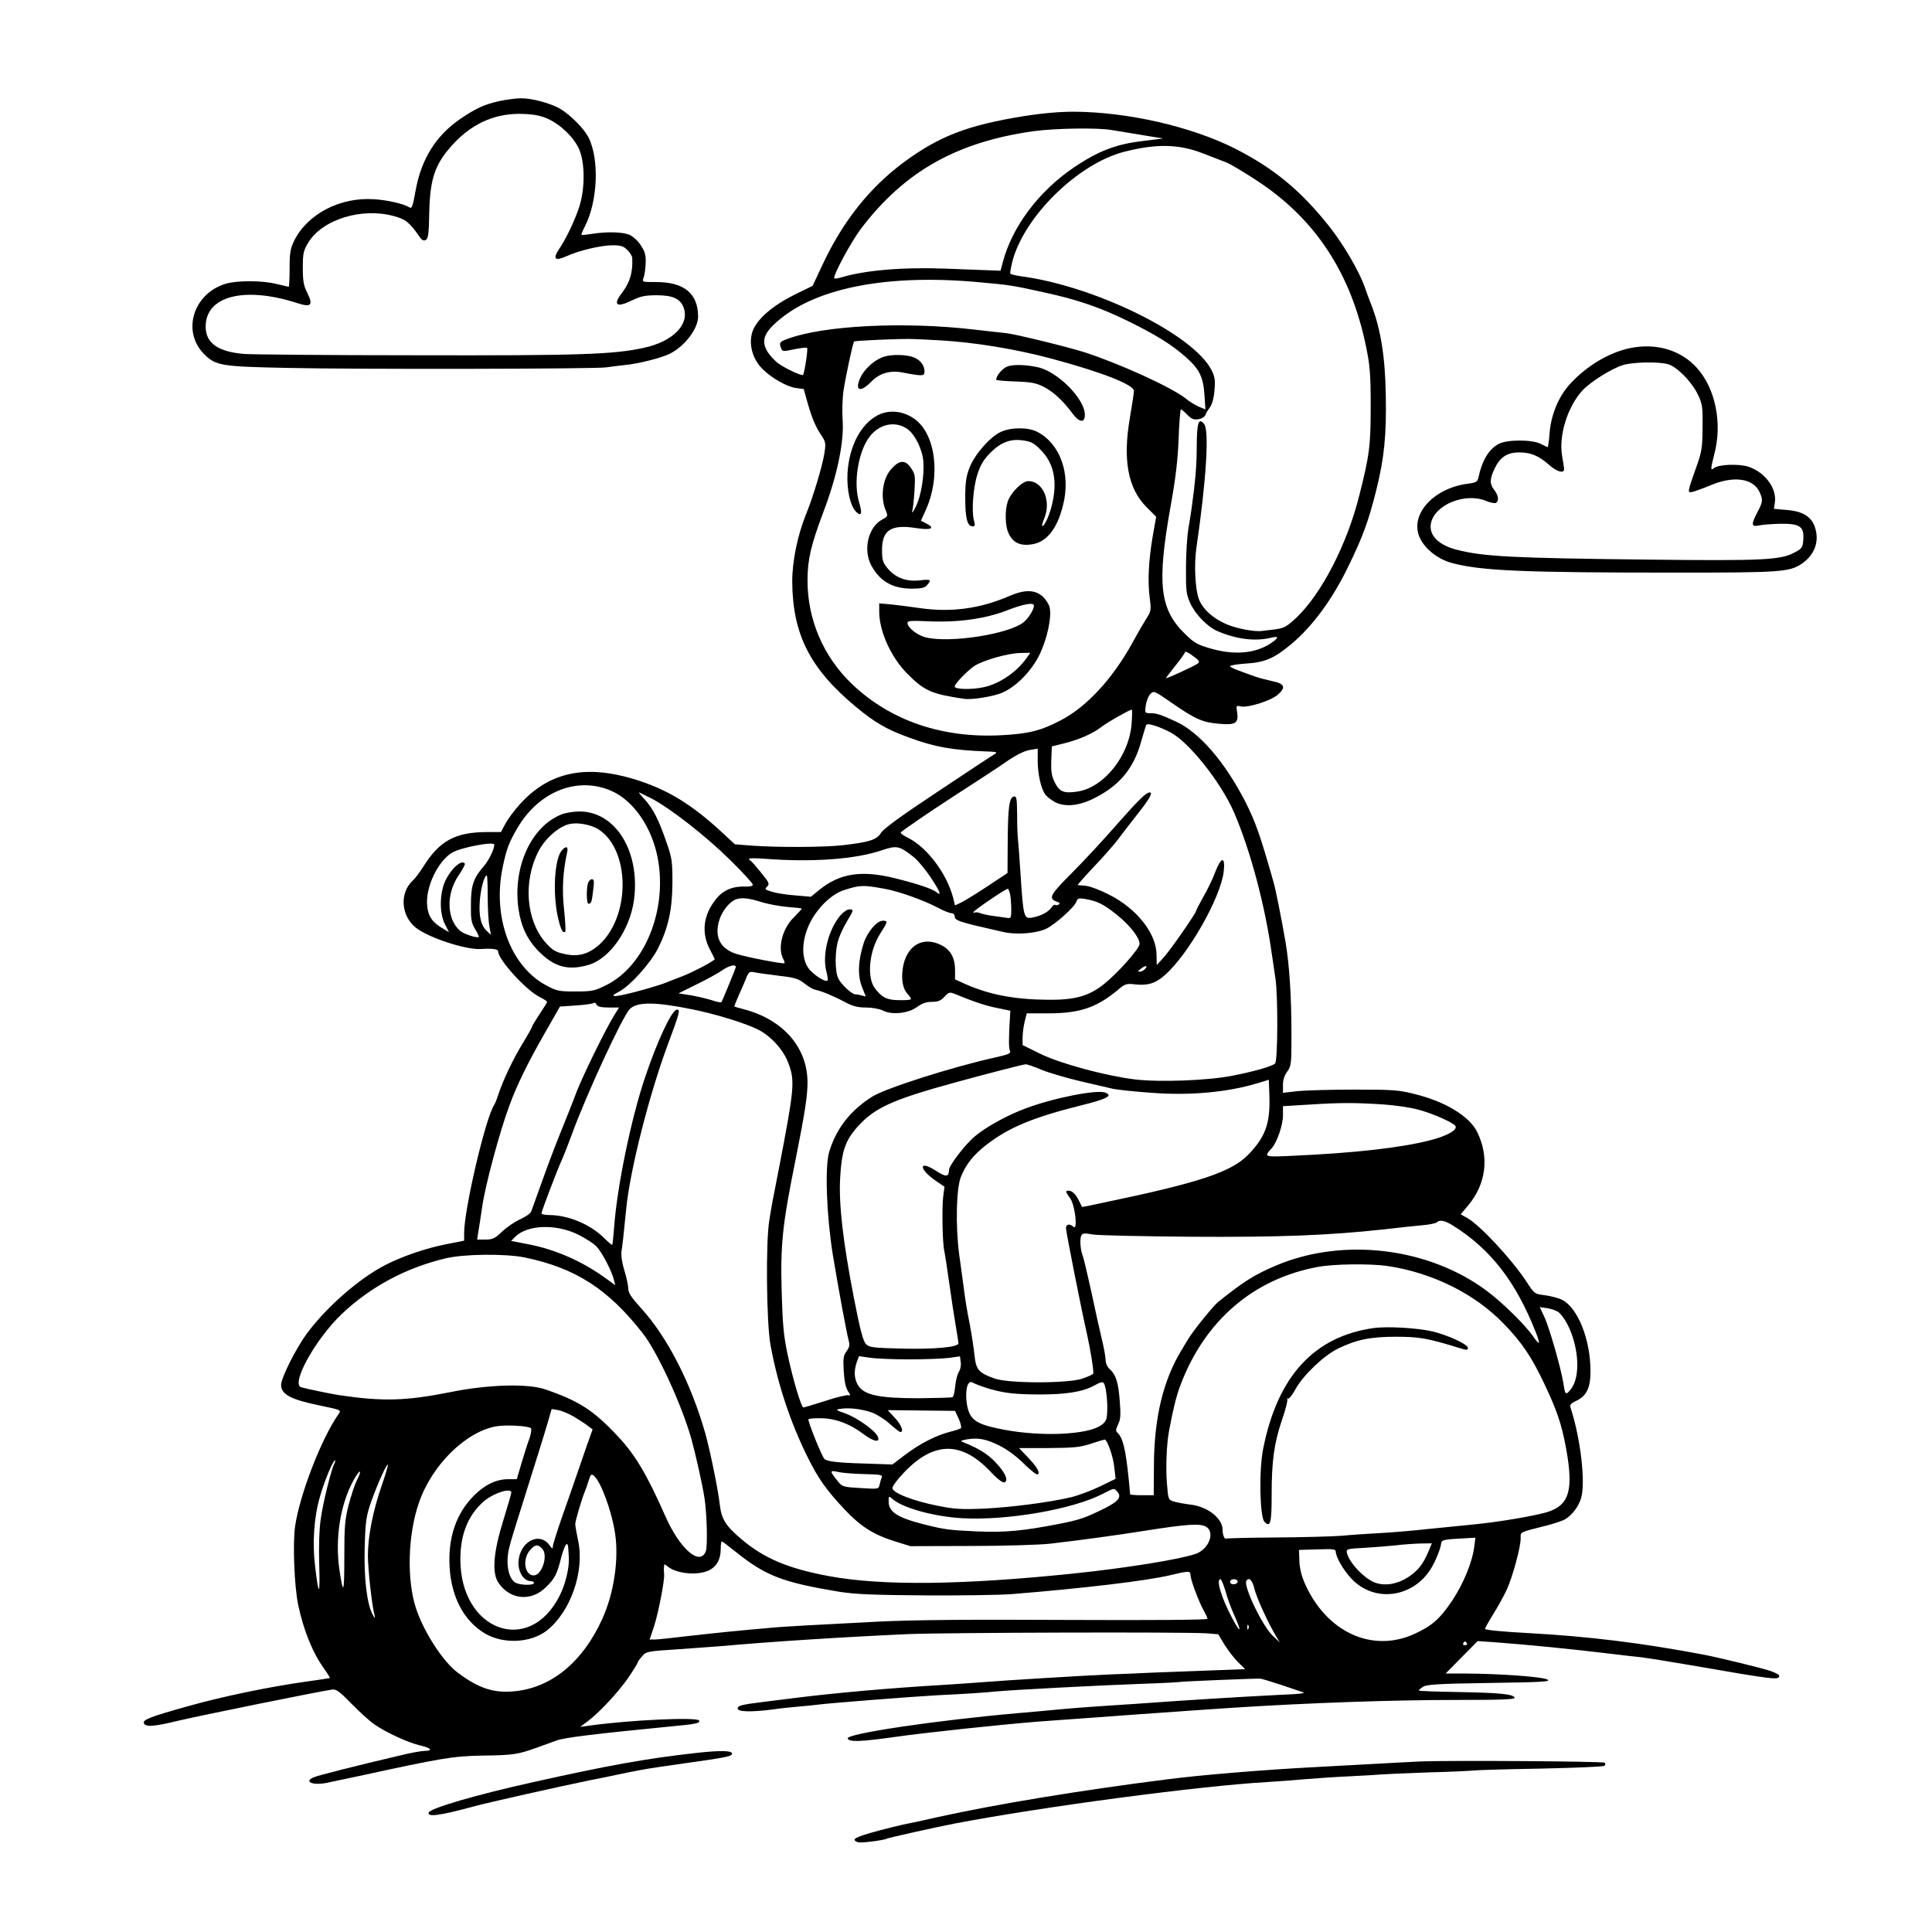 <?xml version="1.0" standalone="no"?>
<!DOCTYPE svg PUBLIC "-//W3C//DTD SVG 20010904//EN"
 "http://www.w3.org/TR/2001/REC-SVG-20010904/DTD/svg10.dtd">
<svg version="1.0" xmlns="http://www.w3.org/2000/svg"
 width="1024pt" height="1024pt" viewBox="0 0 1024 1024"
 preserveAspectRatio="xMidYMid meet">
<g transform="translate(0,1024) scale(0.1,-0.1)"
fill="#000000" stroke="none">
<path d="M2646 9704 c-77 -17 -124 -38 -206 -94 -130 -89 -208 -214 -238 -384
-14 -80 -20 -94 -32 -85 -29 18 -116 39 -188 43 -180 12 -352 -78 -423 -220
-20 -42 -24 -63 -24 -147 0 -53 -2 -97 -5 -97 -3 1 -32 7 -65 15 -77 19 -208
19 -269 1 -175 -53 -235 -259 -109 -378 59 -56 90 -61 433 -68 349 -8 1648 -6
1695 3 17 3 59 8 95 12 76 7 199 39 242 61 79 41 148 132 148 196 0 122 -74
183 -221 183 -76 0 -76 0 -68 23 5 12 10 47 11 76 2 44 -3 61 -26 96 -15 24
-42 48 -61 56 -38 15 -122 17 -200 4 -27 -4 -51 -7 -53 -5 -2 2 6 22 18 45 69
135 77 357 19 472 -25 48 -96 119 -151 152 -53 30 -151 56 -209 55 -24 0 -75
-7 -113 -15z m258 -94 c69 -31 139 -100 166 -162 31 -73 31 -209 0 -305 -25
-75 -68 -166 -108 -225 -33 -51 -20 -63 38 -37 67 31 186 59 247 59 44 0 58
-5 78 -25 14 -13 25 -32 26 -42 4 -75 -12 -130 -55 -186 -49 -64 -28 -79 52
-40 47 23 70 28 134 28 85 0 125 -19 142 -67 31 -88 -58 -178 -209 -211 -161
-36 -345 -42 -1209 -40 -462 0 -873 4 -913 7 -139 12 -203 58 -203 145 0 163
207 215 487 124 72 -23 84 -11 52 54 -20 39 -24 64 -24 134 0 78 3 90 30 135
75 121 282 185 451 139 64 -17 84 -33 137 -109 13 -19 22 -24 34 -18 13 8 16
34 18 143 4 188 32 266 136 375 102 106 224 156 364 150 56 -2 95 -10 129 -26z"/>
<path d="M5430 9625 c-301 -48 -451 -106 -641 -246 -180 -134 -321 -311 -429
-541 l-53 -113 -96 -47 c-101 -50 -175 -109 -210 -168 -41 -68 -21 -170 46
-231 48 -46 124 -88 169 -95 l44 -6 20 -72 c24 -84 43 -129 75 -176 21 -32 23
-40 14 -95 -11 -68 -59 -227 -95 -316 -47 -115 -75 -253 -75 -362 2 -279 94
-461 337 -663 100 -83 163 -120 279 -162 141 -52 232 -68 418 -75 45 -1 55 -4
42 -12 -10 -5 -146 -95 -302 -199 -198 -131 -291 -199 -304 -221 -22 -36 -62
-49 -204 -65 -100 -11 -341 -12 -480 -2 l-90 7 -55 51 c-172 161 -301 240
-481 295 -260 78 -450 36 -604 -134 -29 -32 -63 -78 -76 -102 l-24 -45 -71 0
c-171 0 -255 -46 -342 -186 -18 -28 -42 -60 -53 -70 -72 -65 -65 -187 15 -251
68 -53 264 -118 345 -113 58 4 91 0 91 -12 0 -43 143 -201 216 -240 24 -12 44
-25 44 -28 0 -3 -18 -32 -40 -65 -22 -33 -40 -63 -40 -67 0 -3 -22 -43 -49
-87 -51 -82 -109 -206 -131 -276 -7 -22 -16 -44 -20 -50 -45 -64 -160 -553
-160 -680 l0 -41 -92 -18 c-109 -21 -237 -65 -328 -112 -140 -73 -310 -222
-415 -364 -57 -78 -135 -233 -135 -270 0 -51 51 -78 208 -110 110 -23 112 -24
97 -44 -91 -129 -206 -426 -231 -596 -13 -94 -4 -315 16 -414 28 -135 77 -256
137 -339 19 -27 33 -50 31 -51 -2 -1 -61 -10 -133 -20 -192 -27 -442 -79 -625
-131 -190 -53 -233 -70 -228 -87 8 -23 52 -20 179 11 113 27 759 158 820 166
21 3 40 -11 103 -76 42 -43 96 -92 121 -109 64 -44 180 -97 241 -111 58 -13
72 -29 25 -29 -16 0 -78 -11 -138 -26 -217 -51 -429 -104 -450 -114 -54 -23
-7 -44 66 -30 25 5 100 21 166 35 445 97 505 107 660 110 166 2 189 6 290 42
39 14 86 31 105 38 44 16 202 35 620 76 118 11 143 16 135 30 -12 19 -363 3
-580 -27 l-50 -7 40 30 c65 49 162 154 216 232 27 40 49 76 49 79 0 4 10 19
23 33 21 26 27 27 197 38 96 7 195 14 220 16 267 24 640 48 995 64 193 8 1469
12 1581 4 l61 -5 33 -55 c19 -30 51 -72 72 -93 l38 -37 -192 -7 c-106 -4 -238
-9 -293 -11 -55 -3 -161 -7 -235 -10 -140 -6 -564 -32 -660 -40 -30 -3 -127
-9 -215 -15 -293 -17 -590 -44 -795 -70 -41 -5 -113 -14 -160 -20 -122 -15
-140 -20 -140 -36 0 -17 71 -19 182 -5 40 6 105 13 143 16 39 3 84 8 100 10
46 7 506 43 635 50 148 7 254 14 310 20 85 8 533 32 785 41 99 3 182 8 185 9
5 3 403 19 430 18 8 -1 58 -16 110 -33 52 -18 101 -34 109 -37 29 -8 2 -11
-134 -17 -178 -9 -463 -26 -735 -46 -74 -5 -175 -12 -225 -15 -49 -3 -135 -10
-190 -15 -55 -6 -154 -14 -220 -20 -433 -38 -910 -109 -902 -134 6 -20 67 -18
251 8 162 23 557 65 756 81 213 16 896 65 1040 74 407 26 846 41 1183 41 242
0 308 3 305 12 -7 19 -79 26 -304 30 -112 2 -204 5 -204 8 0 3 10 12 23 20 18
12 82 16 352 20 282 4 327 7 307 18 -26 15 -252 31 -434 32 l-106 0 85 86 85
86 87 -6 c189 -14 407 -36 616 -61 66 -8 141 -17 166 -19 25 -3 139 -21 255
-41 461 -80 474 -81 474 -56 0 5 -21 16 -47 25 -56 18 -275 71 -353 86 -328
62 -609 97 -940 115 -117 6 -213 15 -219 21 -2 1 17 36 42 76 25 40 58 100 73
132 31 68 74 225 74 273 0 35 -11 30 140 68 35 9 76 23 91 30 39 21 77 70 90
118 23 84 -4 314 -56 474 -6 17 -1 24 29 38 56 27 76 69 76 158 0 167 -67 334
-149 377 -20 10 -61 21 -92 25 -56 7 -56 7 -99 73 -79 120 -250 303 -316 338
l-32 18 38 45 c97 115 115 259 49 392 -41 83 -168 160 -329 200 -86 22 -117
24 -320 24 -124 0 -260 -4 -302 -8 l-78 -9 0 42 c0 27 8 51 23 71 21 29 22 40
22 197 0 203 -11 367 -31 487 -21 122 -53 283 -64 320 -70 247 -95 316 -146
419 -110 216 -247 376 -374 433 -79 36 -100 43 -132 43 -30 0 -31 1 -25 41 3
23 14 50 24 61 19 18 21 17 113 -47 126 -87 164 -104 252 -111 87 -8 104 3 95
62 -6 34 -5 36 19 30 35 -9 157 29 194 60 48 41 40 60 -27 74 -32 7 -74 18
-93 25 -19 7 -56 20 -82 30 -27 9 -48 20 -48 24 0 5 37 11 83 14 102 6 151 28
242 104 112 94 215 234 300 408 79 162 108 242 149 405 43 172 55 294 51 505
-3 202 -27 350 -75 475 -12 30 -29 75 -37 100 -31 86 -112 224 -186 318 -153
193 -295 310 -504 416 -231 116 -568 193 -853 194 -74 0 -166 -8 -260 -23z
m461 -74 c30 -5 104 -17 164 -27 l110 -18 -105 -13 c-141 -16 -237 -52 -366
-139 -187 -126 -329 -314 -379 -504 l-12 -45 -49 2 c-27 1 -134 5 -237 9 -232
9 -432 -8 -561 -47 -16 -5 -31 -7 -34 -4 -10 10 90 196 143 265 231 303 508
458 915 515 113 15 335 19 411 6z m485 -124 c49 -19 105 -41 124 -48 19 -7 91
-50 160 -95 311 -203 501 -491 581 -884 20 -97 24 -145 24 -310 0 -211 -6
-262 -61 -478 -64 -256 -199 -518 -331 -644 -51 -48 -67 -57 -109 -63 -27 -3
-60 -7 -74 -9 -41 -6 -141 13 -195 38 -69 31 -120 78 -140 129 -20 49 -27 184
-14 272 53 363 69 623 41 658 -29 35 -38 9 -39 -116 0 -103 -7 -186 -28 -337
-2 -14 -9 -59 -16 -100 -7 -41 -13 -136 -13 -210 -1 -120 2 -141 22 -186 28
-61 92 -127 147 -150 99 -42 196 -54 278 -35 41 10 46 5 20 -16 -82 -64 -197
-79 -330 -42 -77 22 -92 30 -142 79 -135 132 -150 265 -76 680 27 150 38 246
42 358 3 83 9 152 12 152 4 0 19 -13 34 -28 21 -22 34 -28 58 -24 17 2 33 12
37 21 3 9 14 28 25 42 12 17 21 50 24 91 5 53 2 72 -16 107 -97 189 -617 445
-1011 497 -28 4 -52 10 -55 14 -2 3 3 33 11 65 63 239 348 518 594 581 170 43
287 41 416 -9z m-1196 -682 c169 -15 184 -17 355 -55 171 -37 295 -79 440
-150 155 -76 238 -128 315 -197 68 -61 88 -104 94 -197 l5 -76 -34 14 c-19 8
-52 28 -72 45 -77 60 -352 185 -538 245 -97 30 -355 93 -410 100 -22 2 -98 11
-170 19 -373 44 -804 22 -993 -50 -36 -13 -41 -19 -36 -37 10 -31 9 -31 75
-17 34 7 64 10 67 7 5 -6 -14 -135 -22 -143 -7 -7 -96 35 -134 63 -18 15 -42
40 -53 58 -37 60 -21 104 66 175 203 168 577 238 1045 196z m-195 -309 c185
-11 397 -46 585 -96 269 -72 440 -139 440 -172 0 -11 -10 -75 -21 -141 -39
-223 -11 -375 87 -474 l52 -52 -19 -107 c-21 -126 -27 -234 -15 -325 8 -61 7
-69 -17 -106 -14 -22 -49 -82 -77 -134 -106 -190 -242 -337 -380 -408 -103
-54 -171 -71 -316 -78 -314 -16 -588 79 -791 274 -150 145 -233 340 -233 546
0 111 18 187 84 363 73 191 111 374 102 489 -3 44 -1 112 4 150 11 74 50 257
57 265 4 5 259 16 313 13 19 0 85 -4 145 -7z m1353 -1684 c19 -15 21 -20 10
-29 -17 -13 -168 -83 -168 -77 0 2 23 32 50 66 28 34 50 66 50 70 0 10 24 -3
58 -30z m-340 -344 c-11 -173 -148 -345 -291 -364 -70 -10 -92 0 -117 50 -17
35 -20 59 -18 117 l3 73 65 16 c80 20 153 52 199 88 28 22 143 88 160 91 2 1
2 -32 -1 -71z m206 -50 c98 -51 269 -266 338 -427 85 -198 162 -486 198 -741
7 -47 16 -107 20 -135 14 -88 13 -440 -2 -452 -19 -16 -108 -41 -223 -64 -130
-26 -388 -36 -521 -20 -159 20 -395 84 -501 136 l-93 46 0 40 c0 22 5 60 11
84 l11 44 112 0 c166 0 255 29 367 121 41 35 49 38 91 33 71 -8 111 4 161 48
126 110 297 412 313 550 9 81 -13 80 -45 -3 -13 -35 -41 -94 -63 -131 -21 -38
-38 -71 -38 -74 0 -12 -135 -206 -170 -245 l-39 -43 -1 53 c0 114 -105 247
-253 321 -45 23 -100 44 -122 46 -22 2 -42 4 -43 4 -2 1 35 43 83 94 48 50
105 115 126 142 21 28 69 91 108 140 63 80 83 115 65 115 -19 0 -57 -37 -172
-167 -71 -82 -180 -199 -242 -261 -115 -115 -125 -134 -79 -151 16 -5 19 -10
10 -15 -7 -5 -15 -5 -18 -2 -4 3 -13 -3 -20 -14 -17 -24 -56 -45 -101 -53 -45
-9 -48 3 -62 216 -6 97 -13 188 -15 204 -2 15 -4 72 -4 126 -1 88 -3 98 -18
95 -24 -5 -31 -59 -32 -249 l-1 -156 -98 -65 c-54 -36 -117 -75 -139 -87 l-41
-20 -12 47 c-34 124 -136 259 -233 309 -27 13 -46 27 -43 31 15 14 150 107
269 184 202 131 232 150 304 200 42 28 85 49 111 53 l42 7 0 -62 c0 -69 16
-144 38 -178 8 -13 33 -32 55 -44 54 -27 130 -19 212 24 129 66 203 155 242
293 13 44 25 86 28 92 4 13 66 -6 129 -39z m-2961 -311 c114 -51 210 -189 242
-349 55 -277 -66 -578 -273 -680 -61 -30 -74 -33 -162 -33 -89 0 -99 2 -158
34 -187 102 -282 361 -228 623 21 100 33 132 80 212 115 194 320 273 499 193z
m210 -39 c101 -53 288 -199 417 -326 66 -65 120 -124 120 -131 0 -7 -14 -11
-37 -10 -67 3 -119 -18 -156 -64 -71 -86 -82 -184 -31 -276 13 -24 23 -45 22
-46 -22 -19 -119 -69 -173 -90 -38 -15 -79 -30 -90 -35 -30 -12 -154 -48 -205
-59 -75 -17 -89 -13 -41 12 60 30 169 152 209 231 54 109 75 203 76 346 0 116
-2 132 -32 217 -40 117 -71 178 -115 226 -19 20 -33 37 -30 37 2 0 32 -15 66
-32z m-833 -245 c-1 -26 -30 -86 -59 -118 -52 -60 -65 -99 -65 -200 -1 -76 2
-96 22 -129 13 -21 21 -40 20 -42 -8 -8 -82 16 -100 33 -71 62 -74 195 -8 292
21 31 36 59 34 63 -19 31 -94 -48 -115 -120 -20 -70 -16 -152 10 -202 l21 -41
-30 18 c-59 34 -81 66 -86 124 -9 95 55 232 131 279 45 28 225 62 225 43z
m2222 -65 c21 -16 60 -63 88 -104 51 -76 64 -108 34 -83 -22 18 -102 45 -224
75 -175 43 -290 25 -398 -63 l-44 -36 -81 7 c-45 3 -101 12 -124 19 -39 12
-42 14 -27 28 14 14 11 21 -33 75 -26 32 -51 61 -55 62 -4 2 -8 7 -8 10 0 4
39 4 88 0 249 -19 479 -2 618 46 77 26 91 23 166 -36z m-2257 -210 c0 -62 4
-133 9 -158 l8 -45 -20 19 c-33 29 -45 81 -39 160 5 66 24 136 37 136 3 0 5
-51 5 -112z m2110 40 c74 -14 199 -59 274 -98 31 -17 64 -30 74 -30 9 0 17 -7
17 -15 0 -25 16 -30 259 -85 70 -16 178 -7 229 19 49 25 149 115 157 142 6 18
12 20 48 14 63 -11 96 -27 167 -84 69 -55 120 -121 120 -154 0 -25 -117 -156
-190 -214 -81 -64 -156 -84 -301 -82 -174 2 -305 27 -432 83 l-55 25 0 49 c0
64 -23 107 -72 132 -99 51 -187 -2 -205 -122 -9 -61 0 -109 26 -137 12 -12 19
-25 16 -28 -3 -3 -32 -5 -64 -4 -61 0 -90 15 -126 63 -44 59 -30 198 28 289
41 64 42 69 14 69 -32 0 -83 -61 -102 -121 -29 -93 -32 -167 -9 -228 l21 -53
-22 6 c-12 3 -27 6 -34 6 -18 0 -72 50 -89 82 -20 39 -20 151 1 212 9 26 30
70 46 96 34 56 35 60 10 60 -11 0 -32 -15 -47 -32 -64 -76 -97 -211 -74 -297
6 -24 9 -45 6 -48 -11 -12 -80 34 -103 68 -45 68 -29 187 36 282 44 64 102
113 157 130 84 27 99 27 219 5z m659 -29 c3 -17 6 -53 6 -80 0 -44 -2 -47 -22
-44 -13 2 -44 6 -71 10 -26 3 -58 10 -71 15 -13 5 -27 6 -30 3 -3 -4 -6 -2 -6
3 1 8 166 121 181 123 4 1 9 -13 13 -30z m-1322 -39 c34 -11 98 -23 141 -27
42 -3 77 -7 77 -9 0 -2 -20 -23 -44 -48 -60 -59 -85 -161 -55 -218 6 -11 9
-21 7 -23 -6 -6 -207 33 -258 50 -85 28 -116 93 -86 183 16 47 54 93 86 105
29 11 69 7 132 -13z m-132 -346 c0 -4 -70 -176 -76 -185 -2 -4 -23 0 -46 8
-24 8 -74 20 -112 27 l-70 11 95 47 c52 25 114 59 138 76 37 25 71 33 71 16z
m2170 -9 c-7 -8 -20 -15 -28 -15 -13 0 -12 3 4 15 25 19 40 19 24 0z m-1940
-37 c80 -9 101 -15 133 -40 20 -16 45 -31 55 -33 34 -7 98 -33 156 -64 45 -24
70 -31 115 -31 33 0 72 -7 90 -16 49 -25 137 -15 182 19 26 19 48 27 78 27 33
0 47 6 67 27 23 25 27 26 57 14 97 -40 162 -62 224 -74 l68 -14 -2 -34 c-7
-109 -7 -166 0 -179 6 -13 -8 -19 -75 -34 -231 -51 -585 -164 -656 -209 -115
-73 -190 -169 -227 -292 -24 -79 -14 -340 19 -545 32 -194 73 -412 84 -455 7
-23 4 -36 -11 -57 -17 -23 -19 -38 -15 -105 3 -52 10 -87 22 -106 14 -20 15
-26 5 -22 -8 3 -64 -10 -124 -30 -60 -19 -113 -35 -117 -35 -11 0 -56 151 -84
283 -21 100 -26 160 -31 332 -7 248 4 353 72 690 52 261 65 346 65 418 0 184
-128 332 -335 387 -27 7 -51 14 -53 15 -1 1 9 26 22 56 13 30 32 71 40 93 15
36 18 38 48 32 18 -4 75 -11 128 -18z m-904 -168 l55 0 -26 -42 c-48 -78 -164
-316 -199 -405 -18 -49 -57 -146 -86 -218 -29 -71 -74 -191 -100 -265 -27 -74
-51 -143 -55 -152 -4 -10 -30 -28 -59 -41 -29 -13 -72 -43 -96 -66 -37 -35
-49 -41 -87 -41 l-44 0 5 33 c3 17 13 81 22 142 16 113 92 395 143 533 42 114
98 228 189 387 l80 140 86 6 c47 3 89 9 93 13 4 4 11 0 15 -9 6 -11 25 -15 64
-15z m440 -9 c129 -26 284 -74 352 -108 69 -35 135 -108 161 -179 35 -93 31
-134 -49 -549 -16 -82 -32 -163 -35 -180 -3 -16 -11 -61 -17 -100 -20 -111
-16 -547 6 -665 38 -206 104 -406 195 -590 57 -116 102 -179 199 -282 84 -89
151 -131 260 -166 l87 -27 320 1 c176 0 365 6 420 12 179 21 347 44 505 69
223 35 293 40 324 20 47 -31 12 -119 -57 -143 -84 -29 -368 -75 -647 -104
-589 -61 -1013 -66 -1295 -14 -213 39 -343 93 -463 194 -85 72 -108 107 -117
185 -9 82 -51 284 -76 375 -76 268 -201 512 -340 665 -52 57 -69 83 -69 104 0
16 -9 59 -20 95 -13 41 -19 81 -16 104 6 38 9 65 26 234 21 203 122 600 220
863 63 169 68 188 46 183 -27 -5 -102 -165 -166 -355 -74 -217 -150 -585 -165
-798 -4 -49 -8 -91 -10 -93 -2 -2 -23 16 -47 40 -73 70 -186 117 -285 118 -24
0 -43 4 -43 9 0 11 83 230 109 286 10 22 33 81 51 130 76 210 270 629 308 667
40 39 134 38 328 -1z m1854 -321 c39 -16 131 -43 203 -60 73 -17 152 -35 176
-41 24 -5 116 -15 203 -21 209 -16 407 3 568 52 l55 17 3 -85 c5 -146 -21
-218 -111 -311 -90 -93 -258 -149 -767 -255 -63 -14 -115 -24 -115 -23 0 1
-10 20 -21 42 -13 24 -30 41 -43 43 -26 4 -26 -2 1 -39 26 -35 42 -175 17
-151 -20 18 -39 14 -39 -8 0 -19 81 -428 110 -555 20 -89 39 -208 34 -216 -2
-4 -28 -16 -57 -26 -76 -26 -388 -26 -464 0 -85 30 -100 46 -108 124 -4 38
-15 111 -25 163 -17 88 -22 116 -34 210 -3 19 -12 91 -22 160 -20 153 -16 353
10 415 27 65 65 113 130 164 120 94 247 147 501 211 143 35 176 53 133 69 -46
17 -278 -29 -425 -85 -94 -35 -207 -97 -265 -146 -51 -42 -138 -155 -138 -179
-1 -38 -16 -39 -70 -4 -91 59 -92 10 -1 -53 l47 -32 -7 -53 c-7 -57 -4 -247 6
-287 3 -14 15 -90 26 -170 11 -80 27 -183 35 -229 8 -46 14 -87 14 -91 0 -20
-127 -32 -295 -28 -158 4 -178 6 -195 24 -15 15 -31 74 -64 244 -58 299 -81
498 -73 637 8 143 27 198 94 273 90 99 184 142 513 232 175 48 361 96 376 97
6 1 44 -12 84 -29z m1815 -184 c55 -4 135 -15 177 -26 73 -18 190 -69 202 -88
13 -21 -45 -53 -135 -76 -157 -40 -398 -67 -728 -82 -154 -7 -153 -7 -110 41
28 32 59 122 59 174 l0 48 148 9 c160 10 234 10 387 0z m368 -643 c199 -125
332 -297 438 -567 11 -27 18 -51 15 -53 -2 -3 -16 13 -30 34 -41 59 -159 176
-243 239 -307 231 -760 287 -1116 138 -118 -50 -172 -84 -310 -194 -26 -21
-128 -147 -158 -195 -13 -22 -30 -49 -36 -60 -98 -160 -146 -359 -147 -615
l-1 -155 -62 0 c-35 0 -63 2 -63 5 -19 216 -34 293 -65 324 -13 12 -12 18 1
46 13 26 15 49 9 123 -7 100 -21 142 -54 171 -12 11 -21 31 -21 47 0 16 -9 66
-20 111 -11 46 -36 157 -55 248 -20 91 -40 176 -45 190 -14 34 -18 92 -9 111
7 13 16 14 61 6 29 -5 262 -10 518 -12 474 -3 730 7 1025 39 77 9 169 19 205
22 36 3 69 10 75 15 16 16 44 10 88 -18z m-4638 -47 c38 -19 82 -47 97 -63 29
-31 82 -132 92 -177 l7 -28 -48 35 c-125 91 -267 154 -412 182 l-92 18 23 23
c65 63 216 68 333 10z m-283 -121 c269 -56 441 -167 625 -402 78 -100 206
-378 257 -558 24 -87 59 -244 70 -315 13 -86 17 -256 7 -282 -31 -81 -138 12
-215 187 -98 221 -158 323 -252 423 -129 138 -206 187 -384 248 -93 32 -305
26 -505 -15 -233 -46 -354 -50 -585 -16 -41 6 -176 34 -203 42 -58 16 75 256
215 389 152 144 339 244 548 294 98 24 319 26 422 5z m4571 -45 c237 -35 463
-146 618 -307 95 -98 147 -175 214 -317 67 -141 92 -214 116 -345 40 -221 16
-300 -102 -336 -69 -20 -254 -52 -389 -65 -58 -6 -170 -17 -250 -25 -80 -9
-192 -18 -250 -21 -58 -3 -148 -9 -200 -14 -52 -4 -209 -8 -349 -9 -140 -1
-257 -4 -261 -6 -10 -6 -20 19 -20 47 0 60 -80 123 -169 133 -31 4 -70 11 -88
16 -31 10 -31 10 -38 96 -7 80 -2 210 11 278 21 114 38 183 60 242 129 343
387 565 729 628 85 16 275 18 368 5z m910 -247 c53 -49 97 -172 97 -276 0 -66
-15 -113 -46 -144 -16 -16 -20 -10 -28 47 -12 76 -76 301 -102 353 l-23 49 42
-6 c23 -4 50 -14 60 -23z m-3443 -248 c85 0 180 4 211 8 l57 8 4 -31 c3 -17
-2 -39 -9 -50 -8 -11 -17 -45 -20 -76 -3 -30 -9 -57 -14 -59 -4 -3 -84 -5
-178 -6 -215 0 -292 17 -324 70 -20 34 -22 75 -6 121 l12 32 56 -8 c31 -5 126
-9 211 -9z m430 -158 c82 -22 128 -27 259 -28 143 0 230 14 290 47 34 19 46
22 52 12 12 -19 21 -106 17 -158 -2 -37 -8 -48 -35 -66 -73 -49 -314 -59 -510
-22 -129 24 -170 45 -189 98 -16 44 -17 115 -4 141 10 17 13 18 38 5 15 -7 52
-20 82 -29z m-628 -124 c25 -9 68 -36 94 -60 27 -24 52 -43 56 -43 20 0 5 39
-29 75 l-38 41 179 -2 178 -2 20 -43 c10 -23 15 -45 11 -49 -4 -3 -30 -12 -58
-19 -72 -18 -160 -63 -238 -122 l-67 -51 -148 5 c-143 4 -201 11 -213 25 -15
17 -90 204 -84 210 3 3 34 6 68 5 76 -1 153 -30 225 -85 56 -42 92 -46 72 -8
-17 32 -113 99 -171 119 -51 18 -52 20 -24 24 45 7 114 -1 167 -20z m-1578
-23 c28 -17 62 -39 74 -49 l23 -17 -30 -84 c-16 -47 -42 -121 -57 -165 -15
-44 -49 -142 -76 -218 -26 -75 -48 -145 -48 -154 0 -14 -3 -13 -16 5 -56 80
-166 17 -166 -94 0 -50 30 -94 64 -94 10 0 18 -4 18 -10 0 -15 -82 -12 -102 4
-37 27 -49 111 -27 191 5 22 32 110 59 195 90 287 118 375 141 453 l23 79 35
-6 c18 -3 57 -19 85 -36z m-230 -60 c4 -5 1 -27 -7 -52 -9 -23 -28 -82 -42
-130 l-26 -88 -47 0 c-63 -1 -122 -29 -181 -88 -93 -94 -137 -221 -128 -377 9
-160 76 -286 186 -352 97 -58 241 -52 327 13 127 98 204 315 168 479 -8 39
-15 77 -15 86 -1 15 35 137 51 174 5 11 14 37 20 58 10 32 14 36 27 26 38 -32
95 -187 113 -306 21 -138 -6 -318 -68 -454 -100 -221 -259 -356 -447 -381
-121 -16 -205 10 -322 99 -76 58 -175 211 -217 335 -51 152 -45 391 14 562 68
200 248 377 409 406 51 9 171 3 185 -10z m2485 -93 c39 -19 90 -57 128 -95 35
-35 68 -60 73 -57 15 9 -5 42 -56 95 l-43 45 157 0 c134 1 167 4 224 23 37 12
70 22 73 22 14 0 46 -92 51 -148 l7 -60 -84 -41 c-46 -22 -113 -47 -149 -56
-117 -28 -321 -54 -464 -61 -120 -5 -157 -3 -246 15 -132 26 -240 69 -240 94
0 10 28 48 63 84 156 163 301 165 453 7 41 -44 68 -64 78 -61 24 10 2 56 -52
111 -40 41 -85 69 -167 102 -17 6 -13 9 20 15 59 10 103 2 174 -34z m-3527
-94 c-17 -34 -60 -208 -72 -294 -8 -54 -11 -146 -8 -245 5 -166 -3 -168 -22
-5 -15 124 -6 259 26 369 24 84 69 192 80 192 2 0 1 -8 -4 -17z m252 -114
c-47 -136 -74 -271 -74 -373 0 -73 21 -266 36 -321 3 -14 0 -13 -10 6 -31 54
-48 196 -43 359 4 139 8 164 34 240 33 93 83 204 89 197 2 -2 -12 -51 -32
-108z m-133 24 c-11 -22 -30 -80 -43 -129 -20 -78 -23 -113 -23 -276 0 -194
-5 -208 -26 -68 -24 165 4 344 74 473 35 63 50 63 18 0z m2691 34 c83 -2 97
-4 92 -17 -4 -8 -9 -26 -12 -39 -5 -24 -6 -24 -101 -18 -90 5 -97 7 -119 34
-46 57 -46 62 1 51 23 -5 86 -10 139 -11z m1336 -89 c30 -30 14 -53 -60 -91
-108 -53 -136 -63 -250 -85 -185 -36 -281 -45 -425 -39 -151 7 -172 9 -284 37
-142 36 -189 66 -189 122 0 29 1 30 18 15 53 -49 221 -95 372 -104 239 -13
587 47 746 130 59 30 57 30 72 15z m-3208 -9 c0 -6 -19 -71 -41 -143 -54 -171
-63 -283 -27 -335 61 -91 174 -101 252 -23 46 45 58 67 80 155 20 74 35 94 38
50 1 -15 2 -37 3 -48 3 -55 -18 -142 -49 -203 -161 -320 -526 -186 -526 193 0
130 39 230 119 303 50 46 151 80 151 51z m5104 -286 c-10 -81 -56 -194 -116
-285 -66 -99 -109 -136 -203 -179 -224 -101 -465 11 -579 268 -18 41 -28 83
-29 120 l-2 58 98 3 c84 3 97 1 97 -13 0 -26 38 -93 78 -137 128 -143 352
-105 441 74 17 33 33 75 37 94 7 36 -5 33 151 42 l33 2 -6 -47z m-3916 -27
c161 -129 250 -163 552 -213 83 -13 180 -17 455 -19 193 -1 400 2 460 7 383
31 707 70 833 99 103 25 112 25 112 1 0 -24 46 -146 71 -189 10 -18 19 -37 19
-42 0 -6 -286 -8 -742 -6 -526 3 -819 0 -1003 -9 -333 -17 -474 -25 -539 -30
-219 -19 -312 -29 -456 -45 -91 -11 -177 -20 -191 -20 l-26 0 23 68 c23 70 57
244 54 278 -1 10 -2 28 -1 38 1 17 3 18 19 4 45 -39 158 -50 218 -22 42 20 64
59 64 114 0 22 2 40 6 40 3 0 35 -24 72 -54z m3672 -2 c-29 -67 -54 -98 -106
-133 -55 -36 -118 -48 -171 -31 -59 19 -145 109 -155 163 -3 16 7 19 92 23 52
3 127 9 165 13 39 5 98 9 132 10 l62 1 -19 -46z m-4695 16 c31 -35 -3 -140
-46 -140 -50 0 -62 90 -17 137 26 28 40 29 63 3z m3620 -222 c9 -35 30 -92 46
-127 43 -95 35 -104 -12 -14 -56 106 -85 203 -60 203 4 0 16 -28 26 -62z m65
49 c0 -7 -9 -13 -20 -14 -11 -1 -20 4 -20 13 0 8 9 14 20 14 11 0 20 -6 20
-13z m88 -35 c10 -46 71 -179 114 -252 l21 -35 -37 35 c-54 50 -157 264 -140
291 13 22 31 5 42 -39z m-31 -214 c-3 -8 -6 -5 -6 6 -1 11 2 17 5 13 3 -3 4
-12 1 -19z m1158 -78 c3 -5 -1 -10 -10 -10 -9 0 -13 5 -10 10 3 6 8 10 10 10
2 0 7 -4 10 -10z"/>
<path d="M4673 8345 c-46 -19 -95 -66 -114 -109 -30 -69 2 -78 61 -17 42 43
99 59 162 47 109 -21 118 -20 118 5 0 37 -27 67 -69 79 -49 13 -121 11 -158
-5z"/>
<path d="M5343 8299 c-27 -8 -63 -49 -63 -72 0 -3 46 -7 103 -9 85 -3 110 -8
152 -30 51 -27 99 -72 150 -140 35 -48 65 -51 65 -7 0 85 -144 230 -251 253
-62 13 -123 15 -156 5z"/>
<path d="M4650 8038 c-89 -48 -149 -164 -158 -304 -5 -91 15 -179 47 -208 27
-25 32 -7 15 50 -33 104 -5 274 57 352 51 65 133 82 196 40 42 -29 81 -107 87
-173 6 -75 -12 -184 -40 -240 -13 -27 -22 -39 -19 -25 4 14 9 63 12 110 5 78
3 88 -19 120 -30 44 -61 43 -104 -6 -46 -50 -59 -149 -30 -218 13 -32 13 -33
-19 -50 -73 -40 -101 -158 -58 -241 45 -85 113 -125 216 -125 49 0 68 4 80 18
26 29 21 33 -38 26 -70 -8 -128 13 -170 63 -26 32 -30 44 -30 99 0 105 49 136
181 115 78 -12 103 -1 56 23 l-31 16 25 55 c83 181 53 411 -64 488 -61 41
-133 46 -192 15z"/>
<path d="M5305 7951 c-56 -25 -139 -119 -166 -189 -18 -46 -23 -77 -23 -162 0
-108 11 -150 40 -150 11 0 13 6 7 28 -15 51 -5 180 18 249 16 50 34 79 69 114
56 56 107 75 177 64 40 -6 56 -15 93 -54 68 -70 86 -169 54 -293 -14 -57 -42
-113 -50 -105 -3 2 3 20 11 40 38 92 -7 197 -85 197 -32 0 -93 -61 -109 -109
-15 -46 -14 -125 3 -164 21 -50 59 -71 119 -63 82 9 140 80 172 211 41 165
-16 323 -137 386 -48 25 -139 25 -193 0z"/>
<path d="M5345 7079 c-151 -65 -305 -86 -470 -62 -55 8 -126 17 -157 20 l-58
5 0 -43 c0 -105 62 -242 149 -330 91 -91 127 -107 301 -133 42 -6 153 12 201
32 77 33 160 119 202 209 38 82 61 190 51 241 -3 17 -19 42 -34 57 -43 41 -98
42 -185 4z m135 -49 c0 -21 -30 -69 -56 -89 -79 -62 -385 -110 -514 -80 -46
10 -100 52 -100 77 0 12 19 13 111 9 156 -7 301 13 414 57 90 35 145 45 145
26z m-39 -278 c-54 -76 -146 -138 -230 -155 -63 -13 -151 -11 -151 4 0 15 70
87 107 111 50 30 177 66 241 67 l53 1 -20 -28z"/>
<path d="M2975 5923 c-160 -64 -258 -279 -227 -500 14 -96 48 -167 112 -230
81 -80 154 -98 260 -67 112 33 218 185 240 342 35 258 -97 472 -290 471 -30 0
-73 -7 -95 -16z m196 -78 c171 -109 172 -465 2 -615 -52 -45 -105 -61 -168
-49 -58 11 -75 20 -114 64 -103 118 -119 323 -37 483 35 68 110 134 167 145
43 9 111 -4 150 -28z"/>
<path d="M2978 5733 c-38 -43 -49 -218 -23 -345 15 -71 28 -98 41 -86 3 4 0
55 -6 115 -12 103 -7 202 16 306 7 31 -6 35 -28 10z"/>
<path d="M3116 5558 c-9 -36 -7 -108 3 -108 15 0 18 10 25 73 6 46 5 57 -7 57
-8 0 -17 -10 -21 -22z"/>
<path d="M7280 3201 c-316 -45 -509 -256 -585 -640 -23 -113 -18 -362 7 -387
31 -32 38 -8 38 141 0 183 13 275 55 400 19 54 31 103 28 109 -3 5 -2 6 3 3 6
-3 25 21 42 53 40 72 149 176 225 213 98 47 170 62 307 62 125 0 166 -8 333
-59 42 -13 47 -13 47 0 0 19 -106 68 -191 88 -81 18 -237 27 -309 17z"/>
<path d="M8640 8395 c-112 -23 -234 -96 -322 -194 -58 -65 -98 -162 -105 -258
-3 -40 -8 -73 -10 -73 -2 0 -18 8 -36 17 -44 24 -180 24 -224 0 -52 -28 -88
-88 -107 -178 -5 -23 -12 -27 -58 -33 -187 -25 -312 -171 -250 -292 30 -59 99
-111 171 -129 157 -41 379 -50 1191 -50 548 0 595 3 661 48 67 46 93 118 69
191 -18 57 -65 86 -148 93 l-70 6 5 32 c12 76 -51 161 -139 191 -53 17 -160
13 -185 -8 -17 -14 -17 -4 3 74 44 165 6 349 -92 458 -86 95 -215 133 -354
105z m200 -85 c47 -13 124 -90 158 -159 25 -52 27 -64 26 -176 -1 -108 -4
-129 -33 -210 -48 -135 -49 -139 -20 -132 13 3 57 19 98 36 119 50 222 36 256
-35 20 -43 19 -53 -10 -108 -35 -66 -33 -80 8 -71 17 4 69 8 113 9 104 1 126
-14 122 -83 -3 -42 -6 -48 -44 -68 -75 -41 -158 -46 -779 -39 -719 8 -872 16
-1013 52 -98 25 -149 77 -138 139 19 100 181 166 293 120 20 -9 43 -13 50 -11
19 8 16 40 -7 69 -25 32 -25 56 1 112 30 63 68 88 134 87 60 0 103 -19 158
-68 38 -34 77 -45 77 -21 0 7 -5 38 -10 68 -20 107 27 261 106 348 40 45 154
117 216 136 51 16 188 19 238 5z"/>
<path d="M3690 949 c-261 -29 -463 -65 -870 -156 -297 -66 -540 -137 -548
-160 -7 -25 59 -16 233 31 75 21 460 107 620 140 66 13 154 31 195 40 100 20
112 22 280 46 257 36 280 41 280 56 0 16 -64 17 -190 3z"/>
<path d="M7530 904 c-41 -2 -160 -8 -265 -14 -104 -6 -237 -13 -295 -16 -267
-14 -600 -41 -785 -65 -451 -57 -903 -131 -1215 -200 -74 -17 -157 -35 -185
-40 -27 -6 -84 -20 -125 -31 -129 -35 -152 -47 -114 -62 15 -6 139 10 155 19
6 4 279 65 355 79 469 90 1307 201 1664 221 52 3 142 10 200 15 58 5 161 12
230 15 69 3 145 8 170 10 25 2 140 7 255 11 116 3 221 8 235 10 14 2 174 7
355 10 182 4 334 10 339 15 5 5 6 12 2 16 -7 8 -815 13 -976 7z"/>
</g>
</svg>
